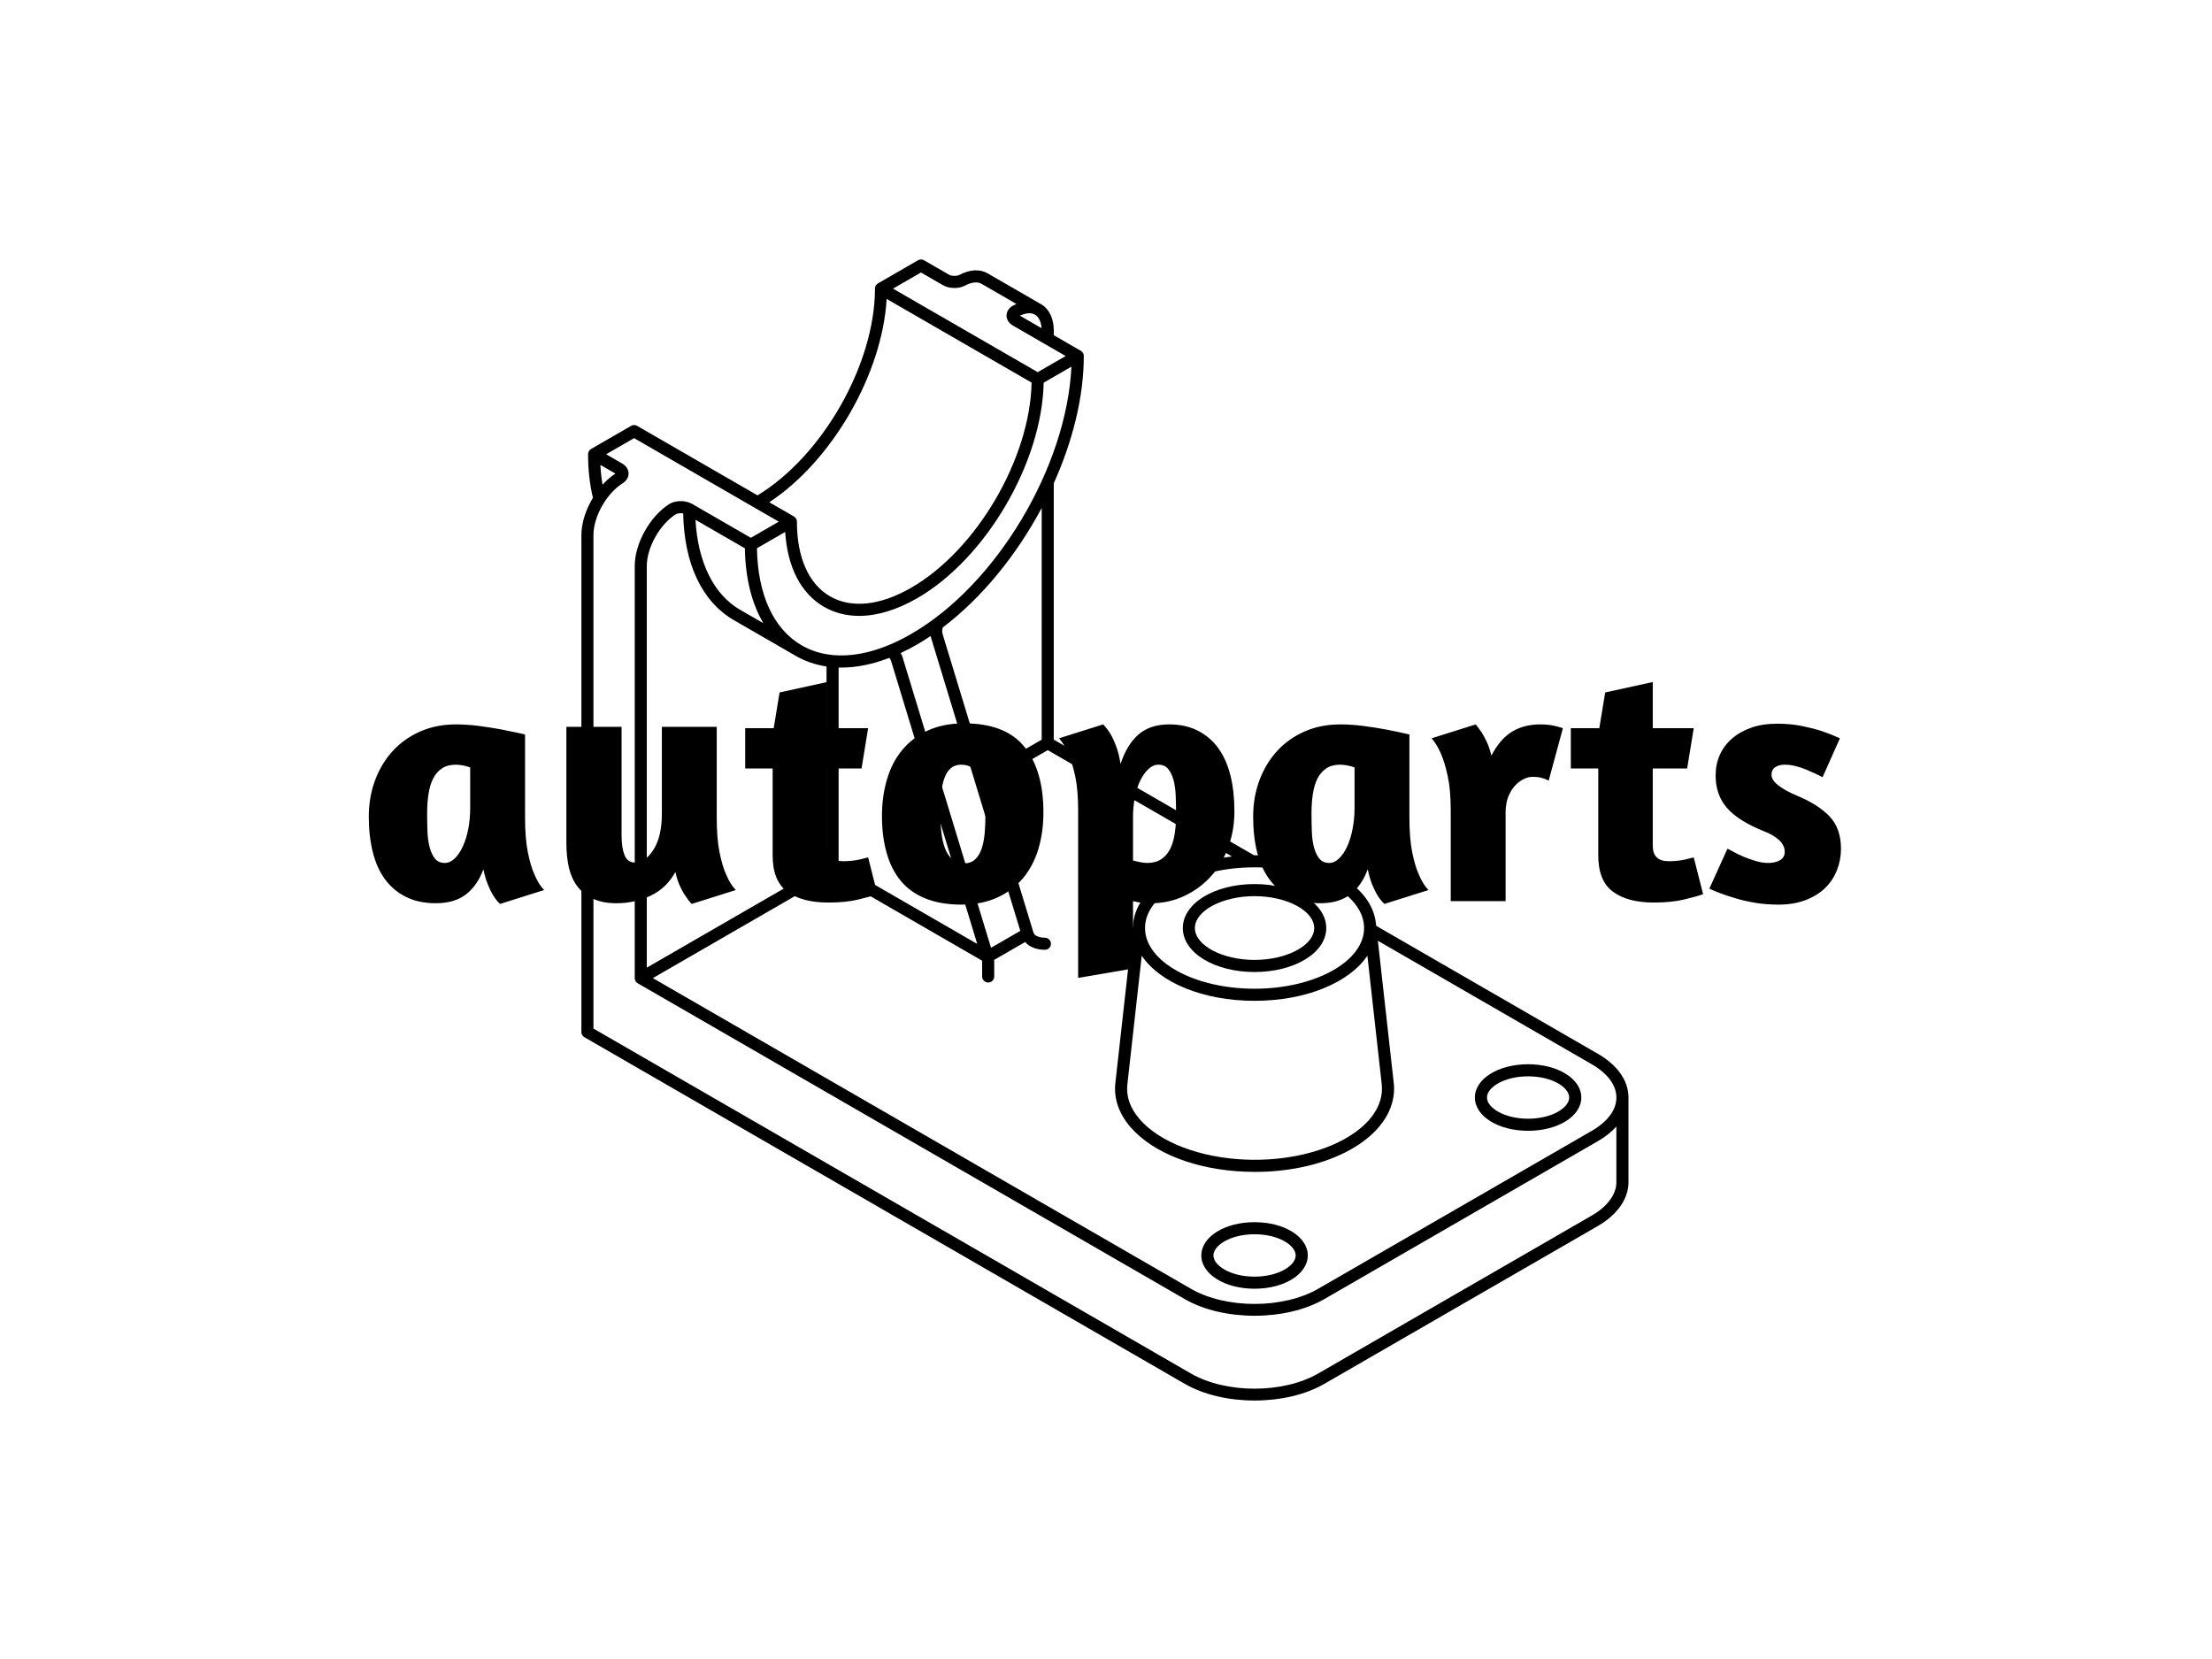 <svg xmlns="http://www.w3.org/2000/svg" version="1.1" xmlns:xlink="http://www.w3.org/1999/xlink" xmlns:svgjs="http://svgjs.dev/svgjs" width="1000" height="750" viewBox="0 0 1000 750"><rect width="1000" height="750" fill="#ffffff"></rect><g transform="matrix(0.834,0,0,0.834,82.495,115.419)"><svg viewBox="0 0 396 247" data-background-color="#ffffff" preserveAspectRatio="xMidYMid meet" height="623" width="1000" xmlns="http://www.w3.org/2000/svg" xmlns:xlink="http://www.w3.org/1999/xlink"><g id="tight-bounds" transform="matrix(1,0,0,1,0.24,-0.1)"><svg viewBox="0 0 395.52 247.2" height="247.2" width="395.52"><g><svg></svg></g><g><svg viewBox="0 0 395.52 247.2" height="247.2" width="395.52"><g transform="matrix(1,0,0,1,39.552,91.809)"><svg viewBox="0 0 316.416 63.582" height="63.582" width="316.416"><g><svg viewBox="0 0 316.416 63.582" height="63.582" width="316.416"><g><svg viewBox="0 0 316.416 63.582" height="63.582" width="316.416"><g><svg viewBox="0 0 316.416 63.582" height="63.582" width="316.416"><g id="textblocktransform"><svg viewBox="0 0 316.416 63.582" height="63.582" width="316.416" id="textblock"><g><svg viewBox="0 0 316.416 63.582" height="63.582" width="316.416"><g transform="matrix(1,0,0,1,0,0)"><svg width="316.416" viewBox="1.35 -31.55 211.98 42.6" height="63.582" data-palette-color="#89939e"><path d="M23.85-24L23.85-12.05Q23.85-9.05 24.25-7.05 24.65-5.05 25.2-3.85L25.2-3.85Q25.8-2.4 26.6-1.6L26.6-1.6 20.25 0.4Q19.7-0.1 19.25-0.85L19.25-0.85Q18.85-1.5 18.48-2.43 18.1-3.35 17.85-4.6L17.85-4.6Q17-2.25 15.35-0.98 13.7 0.3 11 0.3L11 0.3Q8.55 0.3 6.73-0.6 4.9-1.5 3.7-3.13 2.5-4.75 1.93-7.05 1.35-9.35 1.35-12.15L1.35-12.15Q1.35-15 2.27-17.45 3.2-19.9 4.85-21.68 6.5-23.45 8.8-24.45 11.1-25.45 13.9-25.45L13.9-25.45Q15.45-25.45 17.2-25.23 18.95-25 20.4-24.73 21.85-24.45 22.83-24.23 23.8-24 23.85-24L23.85-24ZM12.3-5.5Q13.05-5.5 13.73-6.15 14.4-6.8 14.9-7.9 15.4-9 15.68-10.43 15.95-11.85 15.95-13.45L15.95-13.45 15.95-19.25Q15.6-19.4 14.98-19.53 14.35-19.65 13.9-19.65L13.9-19.65Q12.7-19.65 11.9-19.13 11.1-18.6 10.63-17.68 10.15-16.75 9.95-15.45 9.75-14.15 9.75-12.65L9.75-12.65Q9.75-11.25 9.8-9.98 9.85-8.7 10.13-7.7 10.4-6.7 10.9-6.1 11.4-5.5 12.3-5.5L12.3-5.5ZM43.55-12.6L43.55-25.1 51.45-25.1 51.45-12.05Q51.45-9.05 51.85-7.05 52.25-5.05 52.8-3.85L52.8-3.85Q53.4-2.4 54.2-1.6L54.2-1.6 47.85 0.4Q47.4-0.05 46.95-0.75L46.95-0.75Q46.55-1.3 46.15-2.18 45.75-3.05 45.5-4.2L45.5-4.2Q44.2-1.85 41.92-0.78 39.65 0.3 37 0.3L37 0.3Q35.05 0.3 33.67-0.33 32.3-0.95 31.42-2.08 30.55-3.2 30.17-4.8 29.8-6.4 29.8-8.4L29.8-8.4 29.8-25.1 37.75-25.1 37.75-9.45Q37.75-7.7 38.17-6.63 38.6-5.55 39.75-5.55L39.75-5.55Q41.15-5.55 42.35-7.43 43.55-9.3 43.55-12.6L43.55-12.6ZM55.55-19.1L55.55-24.9 59.65-24.9 60.5-30.05 67.34-31.55 67.34-24.9 73.25-24.9 72.3-19.1 67.34-19.1 67.34-7.95Q67.34-5.75 69.65-5.75L69.65-5.75Q70.9-5.75 72.05-6L72.05-6Q72.65-6.15 73.25-6.3L73.25-6.3 74.59-1Q73.59-0.65 71.82-0.23 70.05 0.2 67.5 0.2L67.5 0.2Q63.75 0.2 61.62-1.35 59.5-2.9 59.5-6.6L59.5-6.6 59.5-19.1 55.55-19.1ZM87.09-25.6Q93.04-25.6 95.77-22.2 98.49-18.8 98.49-12.8L98.49-12.8Q98.49-9.95 97.77-7.53 97.04-5.1 95.57-3.33 94.09-1.55 91.87-0.53 89.64 0.5 86.69 0.5L86.69 0.5Q83.69 0.5 81.52-0.38 79.34-1.25 77.97-2.9 76.59-4.55 75.92-6.93 75.24-9.3 75.24-12.25L75.24-12.25Q75.24-15.1 75.97-17.55 76.69-20 78.17-21.78 79.64-23.55 81.87-24.58 84.09-25.6 87.09-25.6L87.09-25.6ZM86.64-19.65Q85.74-19.65 85.14-19.13 84.54-18.6 84.22-17.68 83.89-16.75 83.77-15.5 83.64-14.25 83.64-12.8L83.64-12.8Q83.64-11.3 83.79-9.95 83.94-8.6 84.32-7.6 84.69-6.6 85.39-6.03 86.09-5.45 87.14-5.45L87.14-5.45Q88.04-5.45 88.64-6 89.24-6.55 89.57-7.48 89.89-8.4 90.02-9.65 90.14-10.9 90.14-12.3L90.14-12.3Q90.14-13.85 89.99-15.18 89.84-16.5 89.47-17.5 89.09-18.5 88.39-19.07 87.69-19.65 86.64-19.65L86.64-19.65ZM111.39 9.7L103.49 11.05 103.49-13Q103.49-16 103.07-17.98 102.64-19.95 102.09-21.2L102.09-21.2Q101.49-22.6 100.74-23.45L100.74-23.45 107.09-25.45Q107.69-24.85 108.19-24L108.19-24Q108.59-23.3 108.99-22.23 109.39-21.15 109.59-19.75L109.59-19.75Q110.54-22.6 112.22-24.03 113.89-25.45 116.59-25.45L116.59-25.45Q118.94-25.45 120.72-24.55 122.49-23.65 123.67-22.03 124.84-20.4 125.42-18.1 125.99-15.8 125.99-12.95L125.99-12.95Q125.99-10.15 125.09-7.73 124.19-5.3 122.57-3.53 120.94-1.75 118.74-0.73 116.54 0.3 113.99 0.3L113.99 0.3Q112.59 0.3 111.39 0L111.39 0 111.39 9.7ZM115.04-19.65Q114.29-19.65 113.62-19.03 112.94-18.4 112.44-17.38 111.94-16.35 111.67-14.98 111.39-13.6 111.39-12.1L111.39-12.1 111.39-5.85Q111.74-5.75 112.34-5.63 112.94-5.5 113.44-5.5L113.44-5.5Q114.64-5.5 115.44-6.03 116.24-6.55 116.72-7.48 117.19-8.4 117.39-9.68 117.59-10.95 117.59-12.45L117.59-12.45Q117.59-13.85 117.54-15.15 117.49-16.45 117.22-17.45 116.94-18.45 116.44-19.05 115.94-19.65 115.04-19.65L115.04-19.65ZM151.19-24L151.19-12.05Q151.19-9.05 151.59-7.05 151.99-5.05 152.54-3.85L152.54-3.85Q153.14-2.4 153.94-1.6L153.94-1.6 147.59 0.4Q147.04-0.1 146.59-0.85L146.59-0.85Q146.19-1.5 145.81-2.43 145.44-3.35 145.19-4.6L145.19-4.6Q144.34-2.25 142.69-0.98 141.04 0.3 138.34 0.3L138.34 0.3Q135.89 0.3 134.06-0.6 132.24-1.5 131.04-3.13 129.84-4.75 129.26-7.05 128.69-9.35 128.69-12.15L128.69-12.15Q128.69-15 129.61-17.45 130.54-19.9 132.19-21.68 133.84-23.45 136.14-24.45 138.44-25.45 141.24-25.45L141.24-25.45Q142.79-25.45 144.54-25.23 146.29-25 147.74-24.73 149.19-24.45 150.16-24.23 151.14-24 151.19-24L151.19-24ZM139.64-5.5Q140.39-5.5 141.06-6.15 141.74-6.8 142.24-7.9 142.74-9 143.01-10.43 143.29-11.85 143.29-13.45L143.29-13.45 143.29-19.25Q142.94-19.4 142.31-19.53 141.69-19.65 141.24-19.65L141.24-19.65Q140.04-19.65 139.24-19.13 138.44-18.6 137.96-17.68 137.49-16.75 137.29-15.45 137.09-14.15 137.09-12.65L137.09-12.65Q137.09-11.25 137.14-9.98 137.19-8.7 137.46-7.7 137.74-6.7 138.24-6.1 138.74-5.5 139.64-5.5L139.64-5.5ZM168.89-17.9Q168.34-17.9 167.69-17.6 167.04-17.3 166.44-16.68 165.84-16.05 165.44-15.08 165.04-14.1 165.04-12.75L165.04-12.75 165.04 0 157.14 0 157.14-13Q157.14-16 156.71-17.98 156.29-19.95 155.74-21.2L155.74-21.2Q155.14-22.6 154.39-23.45L154.39-23.45 160.74-25.45Q161.14-24.95 161.59-24.3L161.59-24.3Q161.94-23.75 162.34-22.9 162.74-22.05 162.99-20.95L162.99-20.95Q164.24-23.35 165.96-24.4 167.69-25.45 170.04-25.45L170.04-25.45Q171.09-25.45 171.91-25.28 172.74-25.1 173.29-24.9L173.29-24.9 171.24-17.35Q170.89-17.55 170.31-17.73 169.74-17.9 168.89-17.9L168.89-17.9ZM174.43-19.1L174.43-24.9 178.53-24.9 179.38-30.05 186.23-31.55 186.23-24.9 192.13-24.9 191.18-19.1 186.23-19.1 186.23-7.95Q186.23-5.75 188.53-5.75L188.53-5.75Q189.78-5.75 190.93-6L190.93-6Q191.53-6.15 192.13-6.3L192.13-6.3 193.48-1Q192.48-0.65 190.71-0.23 188.93 0.2 186.38 0.2L186.38 0.2Q182.63 0.2 180.51-1.35 178.38-2.9 178.38-6.6L178.38-6.6 178.38-19.1 174.43-19.1ZM204.13-25.55L204.13-25.55Q206.03-25.55 207.66-25.23 209.28-24.9 210.53-24.5L210.53-24.5Q211.98-24 213.18-23.45L213.18-23.45 210.68-17.85Q210.28-18.05 209.66-18.35 209.03-18.65 208.31-18.95 207.58-19.25 206.78-19.45 205.98-19.65 205.23-19.65L205.23-19.65Q204.43-19.65 203.88-19.3 203.33-18.95 203.33-18.2L203.33-18.2Q203.33-17.4 204.36-16.63 205.38-15.85 207.08-15.15L207.08-15.15Q210.08-13.9 211.71-12.18 213.33-10.45 213.33-7.55L213.33-7.55Q213.33-5.95 212.76-4.48 212.18-3 211.06-1.9 209.93-0.8 208.23-0.15 206.53 0.5 204.33 0.5L204.33 0.5Q202.58 0.5 201.06 0.25 199.53 0 198.26-0.38 196.98-0.75 195.98-1.13 194.98-1.5 194.38-1.8L194.38-1.8 196.98-7.55Q197.23-7.45 197.86-7.1 198.48-6.75 199.31-6.4 200.13-6.05 201.06-5.78 201.98-5.5 202.83-5.5L202.83-5.5Q203.88-5.5 204.56-5.9 205.23-6.3 205.23-7.1L205.23-7.1Q205.23-8.05 204.41-8.8 203.58-9.55 202.28-10.05L202.28-10.05Q198.53-11.55 196.91-13.43 195.28-15.3 195.28-18.1L195.28-18.1Q195.28-19.7 195.88-21.05 196.48-22.4 197.63-23.4 198.78-24.4 200.41-24.98 202.03-25.55 204.13-25.55Z" opacity="1" transform="matrix(1,0,0,1,0,0)" fill="#000000" class="undefined-text-0" data-fill-palette-color="primary" id="text-0"></path></svg></g></svg></g></svg></g></svg></g></svg></g></svg></g></svg></g><g mask="url(#da884b47-a241-4fb1-aeb9-5b234dc19e12)"><g transform="matrix(3.227, 0, 0, 3.227, 85.253, 1)"><svg xmlns="http://www.w3.org/2000/svg" xmlns:xlink="http://www.w3.org/1999/xlink" version="1.1" x="0" y="0" viewBox="15.134 12.002 69.734 75.99" enable-background="new 0 0 100 100" xml:space="preserve" height="75.99" width="69.734" class="icon-none" data-fill-palette-color="accent" id="none"><g fill="#89939e" data-fill-palette-color="accent"><path d="M55.189 56.526c0 1.642 2.098 2.928 4.776 2.928s4.777-1.286 4.777-2.928c0-1.643-2.099-2.929-4.777-2.929S55.189 54.884 55.189 56.526zM63.938 56.526c0 1.15-1.818 2.123-3.972 2.123s-3.973-0.973-3.973-2.123c0-1.151 1.819-2.124 3.973-2.124S63.938 55.375 63.938 56.526z" fill="#000000" data-fill-palette-color="accent"></path><path d="M78.183 70.029c1.987 0 3.544-0.973 3.544-2.216s-1.557-2.217-3.544-2.217-3.544 0.974-3.544 2.217S76.195 70.029 78.183 70.029zM78.183 66.402c1.614 0 2.738 0.743 2.738 1.411 0 0.667-1.124 1.411-2.738 1.411s-2.739-0.744-2.739-1.411C75.443 67.146 76.568 66.402 78.183 66.402z" fill="#000000" data-fill-palette-color="accent"></path><path d="M59.966 80.547c1.987 0 3.544-0.974 3.544-2.217 0-1.242-1.557-2.216-3.544-2.216-1.988 0-3.545 0.974-3.545 2.216C56.421 79.573 57.978 80.547 59.966 80.547zM59.966 76.919c1.614 0 2.739 0.743 2.739 1.411s-1.125 1.412-2.739 1.412-2.739-0.744-2.739-1.412S58.352 76.919 59.966 76.919z" fill="#000000" data-fill-palette-color="accent"></path><path d="M82.827 64.899l-14.76-8.521-0.021-0.183c-0.001-0.005-0.003-0.011-0.004-0.017-0.288-2.549-3.73-4.5-8.077-4.5-0.012 0-0.023 0.001-0.035 0.001L46.594 43.98V26.907c1.258-2.803 2-5.754 2-8.475 0-0.004-0.001-0.009-0.001-0.013 0-0.009 0-0.017-0.001-0.025 0-0.009-0.002-0.018-0.003-0.027-0.002-0.009-0.003-0.018-0.005-0.027-0.001-0.007-0.004-0.015-0.006-0.022-0.003-0.009-0.006-0.017-0.009-0.026-0.003-0.009-0.006-0.018-0.01-0.026-0.003-0.008-0.008-0.015-0.011-0.022-0.002-0.004-0.003-0.008-0.005-0.012-0.002-0.004-0.006-0.007-0.008-0.011-0.004-0.007-0.009-0.014-0.014-0.021-0.005-0.007-0.011-0.015-0.017-0.022-0.006-0.007-0.011-0.014-0.018-0.021-0.006-0.005-0.011-0.011-0.016-0.017-0.007-0.006-0.014-0.012-0.021-0.018s-0.014-0.012-0.022-0.017c-0.007-0.005-0.014-0.009-0.021-0.014-0.004-0.002-0.007-0.005-0.011-0.007l-1.798-1.038v-0.281c0-0.819-0.292-1.448-0.824-1.771-0.005-0.003-0.011-0.006-0.017-0.009-0.003-0.002-0.006-0.005-0.011-0.007l-3.554-2.052c-0.513-0.297-1.169-0.266-1.846 0.085 0 0 0 0 0 0-0.011 0.005-0.022 0.012-0.034 0.016-0.015 0.007-0.03 0.013-0.046 0.02l0 0c-0.196 0.075-0.485 0.061-0.644-0.031l-1.667-0.962c-0.003-0.001-0.008-0.002-0.011-0.005-0.013-0.007-0.027-0.013-0.042-0.019-0.011-0.004-0.021-0.009-0.033-0.012-0.013-0.004-0.026-0.006-0.04-0.009-0.012-0.002-0.025-0.005-0.037-0.006-0.014-0.001-0.027-0.001-0.04-0.001-0.013 0-0.025 0-0.037 0.001-0.013 0.001-0.026 0.003-0.039 0.006-0.013 0.002-0.025 0.004-0.038 0.009-0.011 0.003-0.022 0.008-0.034 0.012-0.014 0.006-0.027 0.012-0.041 0.019-0.004 0.002-0.007 0.003-0.011 0.005l-2.666 1.54c-0.003 0.002-0.007 0.005-0.01 0.008-0.007 0.004-0.014 0.009-0.021 0.013-0.008 0.006-0.015 0.012-0.022 0.018-0.007 0.005-0.014 0.011-0.02 0.018-0.006 0.005-0.011 0.01-0.016 0.016-0.006 0.007-0.012 0.014-0.018 0.021-0.006 0.007-0.012 0.014-0.017 0.021-0.005 0.007-0.01 0.014-0.014 0.021-0.003 0.003-0.005 0.007-0.008 0.01-0.002 0.004-0.003 0.008-0.005 0.013-0.004 0.007-0.008 0.015-0.012 0.022-0.004 0.009-0.007 0.018-0.01 0.026-0.003 0.008-0.006 0.017-0.009 0.025-0.002 0.008-0.004 0.015-0.006 0.022-0.002 0.009-0.003 0.018-0.005 0.026-0.001 0.009-0.003 0.019-0.004 0.028 0 0.008-0.001 0.017-0.001 0.025 0 0.004 0 0.009 0 0.013 0 5.029-3.492 11.148-7.823 13.77l-8.014-4.627c-0.003-0.002-0.008-0.003-0.011-0.005-0.013-0.007-0.027-0.013-0.041-0.019-0.012-0.004-0.022-0.009-0.034-0.013-0.013-0.004-0.026-0.006-0.039-0.008-0.012-0.003-0.025-0.006-0.038-0.007-0.013-0.001-0.026-0.001-0.039-0.001-0.013 0-0.026 0-0.038 0.001-0.013 0.001-0.026 0.004-0.039 0.007-0.013 0.002-0.026 0.004-0.039 0.008-0.011 0.003-0.022 0.008-0.034 0.013-0.014 0.005-0.027 0.012-0.041 0.019-0.004 0.002-0.008 0.003-0.012 0.005l-2.666 1.539c-0.003 0.002-0.007 0.006-0.01 0.008-0.007 0.004-0.015 0.008-0.021 0.014-0.008 0.005-0.016 0.012-0.023 0.018-0.007 0.005-0.014 0.011-0.02 0.017-0.006 0.005-0.011 0.011-0.016 0.016-0.006 0.007-0.012 0.014-0.018 0.021-0.006 0.007-0.012 0.014-0.017 0.021-0.005 0.007-0.01 0.014-0.014 0.021-0.002 0.004-0.005 0.007-0.008 0.011s-0.003 0.008-0.005 0.012c-0.004 0.008-0.008 0.016-0.012 0.023-0.004 0.008-0.007 0.017-0.01 0.026-0.003 0.008-0.006 0.017-0.009 0.026-0.001 0.007-0.004 0.015-0.006 0.022-0.002 0.009-0.003 0.018-0.005 0.027-0.001 0.009-0.003 0.019-0.004 0.027-0.001 0.008-0.001 0.017-0.001 0.025 0 0.005-0.001 0.009-0.001 0.014 0 1.037 0.11 2.012 0.324 2.9-0.473 0.784-0.769 1.681-0.769 2.487v33.091c0 0.005 0.001 0.008 0.001 0.013 0 0.015 0.002 0.028 0.004 0.044 0.002 0.012 0.003 0.024 0.006 0.036 0.003 0.013 0.007 0.025 0.012 0.037 0.004 0.013 0.008 0.024 0.013 0.037 0.005 0.012 0.012 0.021 0.019 0.033 0.006 0.012 0.013 0.022 0.02 0.032 0.007 0.012 0.016 0.021 0.025 0.03 0.009 0.011 0.017 0.02 0.026 0.029 0.009 0.008 0.019 0.016 0.028 0.023 0.012 0.009 0.023 0.018 0.036 0.025 0.003 0.002 0.007 0.005 0.01 0.008l39.988 23.087c1.28 0.739 2.962 1.109 4.645 1.109s3.364-0.37 4.644-1.109L82.827 76.37c1.297-0.749 2.041-1.811 2.041-2.913v-5.644C84.868 66.694 84.144 65.659 82.827 64.899zM68.437 66.944c0.021 0.189 0.021 0.381 0 0.571-0.292 2.619-4.341 4.606-9.027 4.434-3.043-0.113-5.765-1.147-7.103-2.7-0.628-0.729-0.9-1.504-0.812-2.305l0.957-8.577c1.188 1.778 4.066 3.006 7.514 3.006s6.325-1.228 7.514-3.006L68.437 66.944zM67.25 56.313l0.001 0.008c0.007 0.067 0.01 0.136 0.01 0.205 0 2.228-3.273 4.041-7.295 4.041-4.022 0-7.295-1.813-7.295-4.041 0-0.069 0.003-0.138 0.009-0.205l0.001-0.008c0.201-2.13 3.392-3.829 7.285-3.829C63.858 52.484 67.05 54.184 67.25 56.313zM51.888 56.179c-0.001 0.006-0.003 0.012-0.003 0.017l-1.19 10.66c-0.113 1.017 0.234 2.027 1.003 2.919 1.502 1.742 4.373 2.856 7.682 2.979 0.207 0.009 0.411 0.012 0.615 0.012 4.907 0 8.912-2.203 9.242-5.16 0.028-0.248 0.028-0.501 0-0.749l-1.058-9.484 14.246 8.225c1.056 0.611 1.639 1.398 1.639 2.218 0 0.818-0.583 1.606-1.639 2.216L64.208 80.547c-2.339 1.351-6.146 1.351-8.484 0l-35.83-20.686 11.969-6.911 9.956 5.748c0.003 0.024 0.005 0.05 0.005 0.074v0.979c0 0.223 0.181 0.402 0.403 0.402s0.402-0.18 0.402-0.402v-0.979c0-0.041-0.006-0.081-0.009-0.121l2.069-1.195c0.261 0.32 0.757 0.519 1.314 0.519 0.223 0 0.402-0.181 0.402-0.402 0-0.223-0.18-0.403-0.402-0.403-0.345 0-0.617-0.117-0.698-0.227l0 0c-0.032-0.043-0.058-0.097-0.076-0.157l0 0-2.991-9.825 3.954-2.283 12.269 7.083C54.846 52.152 52.142 53.933 51.888 56.179zM21.415 28.973c0.007-0.005 0.014-0.009 0.022-0.013 0.009-0.004 0.019-0.009 0.028-0.012h0c0.13-0.05 0.302-0.06 0.449-0.035 0.064 3.364 1.257 5.884 3.383 7.112l4.11 2.373c0 0 0 0 0 0 0.631 0.364 1.32 0.598 2.053 0.708v13.147l-11.969 6.911V32.413C19.491 31.19 20.354 29.646 21.415 28.973zM31.292 35.133c0.699 0.404 1.49 0.604 2.341 0.604 1.197 0 2.515-0.396 3.873-1.181 4.576-2.641 8.308-9.033 8.416-14.35l1.848-1.067c-0.314 6.662-4.978 14.514-10.666 17.799-1.857 1.072-3.63 1.545-5.178 1.411-0.021-0.003-0.042-0.006-0.064-0.006-0.003 0-0.007 0.001-0.01 0.001-0.739-0.074-1.425-0.287-2.043-0.643-1.879-1.085-2.932-3.379-2.982-6.469l1.88-1.085C28.853 32.488 29.756 34.246 31.292 35.133zM44.366 56.714l-1.95 1.126-5.889-19.342c-0.031-0.104-0.074-0.2-0.125-0.288 0.365-0.17 0.734-0.361 1.104-0.575 0.299-0.173 0.595-0.361 0.888-0.558 0.008 0.039 0.017 0.077 0.028 0.115 0 0 0 0 0 0L44.366 56.714zM32.266 39.175c0.059 0.001 0.118 0.005 0.177 0.005 1.009 0 2.085-0.218 3.2-0.647 0.04 0.037 0.085 0.101 0.115 0.198l5.739 18.852-9.231-5.33V39.175zM26.023 31.237c0.031 1.986 0.456 3.679 1.232 4.988L25.7 35.328c-1.753-1.012-2.814-3.174-2.966-5.989L26.023 31.237zM45.79 43.98l-3.792 2.189-2.805-9.212 0 0c-0.045-0.148-0.037-0.319 0.014-0.455 2.603-1.967 4.907-4.812 6.583-7.954V43.98zM44.34 15.744c0.402-0.191 0.76-0.215 1.013-0.062 0.247 0.15 0.397 0.464 0.43 0.895L44.34 15.744zM40.548 13.8L40.548 13.8 40.548 13.8c0.03-0.012 0.06-0.024 0.089-0.037 0.026-0.012 0.051-0.024 0.075-0.037l0 0c0.425-0.22 0.806-0.257 1.073-0.103l2.325 1.342c-0.071 0.031-0.143 0.062-0.214 0.099 0 0 0 0 0 0v0h0l0 0c-0.065 0.034-0.125 0.074-0.178 0.12 0 0 0 0-0.001 0.001-0.193 0.168-0.287 0.388-0.265 0.617 0.024 0.244 0.176 0.459 0.428 0.605 0 0 0 0 0 0l3.506 2.024-1.861 1.075-9.637-5.563 1.861-1.075 1.465 0.846c0.215 0.124 0.484 0.187 0.756 0.187C40.169 13.902 40.368 13.868 40.548 13.8zM35.464 14.627l9.654 5.574c-0.105 5.061-3.658 11.144-8.014 13.659-2.066 1.193-3.987 1.397-5.41 0.576-1.422-0.822-2.206-2.588-2.206-4.973 0-0.004-0.001-0.009-0.001-0.013 0-0.008-0.001-0.017-0.001-0.025-0.001-0.009-0.002-0.018-0.004-0.027s-0.003-0.018-0.005-0.027c-0.001-0.007-0.003-0.015-0.006-0.022-0.003-0.008-0.005-0.017-0.009-0.025-0.003-0.009-0.006-0.018-0.01-0.026-0.003-0.008-0.007-0.015-0.011-0.022-0.002-0.004-0.003-0.008-0.005-0.012-0.002-0.004-0.005-0.007-0.008-0.011-0.004-0.007-0.009-0.015-0.014-0.021-0.005-0.007-0.011-0.015-0.017-0.021-0.006-0.007-0.011-0.014-0.018-0.021-0.005-0.006-0.011-0.011-0.016-0.016-0.006-0.006-0.014-0.012-0.021-0.018-0.007-0.006-0.015-0.012-0.022-0.018-0.007-0.005-0.014-0.009-0.021-0.014-0.004-0.002-0.007-0.005-0.011-0.008l-1.64-0.947C31.828 25.422 35.177 19.62 35.464 14.627zM16.4 25.682l1.001 0.578c-0.305 0.198-0.594 0.451-0.857 0.742C16.473 26.58 16.424 26.139 16.4 25.682zM84.063 73.457c0 0.807-0.598 1.614-1.639 2.216L64.208 86.19c-2.339 1.351-6.146 1.351-8.484 0L15.937 63.22V30.361c0-1.224 0.863-2.767 1.924-3.44l0 0c0.055-0.035 0.104-0.072 0.149-0.111l0 0 0 0c0.193-0.169 0.287-0.388 0.265-0.618-0.024-0.244-0.176-0.459-0.428-0.605l-1.063-0.613 1.861-1.075 8.021 4.631c0 0 0 0 0 0l1.615 0.932-1.861 1.075-3.909-2.257c-0.011-0.006-0.024-0.012-0.036-0.018-0.004-0.001-0.007-0.004-0.011-0.005-0.368-0.191-0.876-0.219-1.286-0.063 0 0 0 0 0 0l0 0c-0.036 0.014-0.071 0.03-0.105 0.047-0.031 0.016-0.06 0.032-0.088 0.049 0 0 0 0-0.001 0 0 0 0 0 0 0-1.288 0.818-2.297 2.628-2.297 4.121v27.448c0 0.005 0.001 0.008 0.001 0.013 0 0.009 0.001 0.017 0.001 0.024 0.001 0.01 0.003 0.019 0.004 0.028 0.001 0.009 0.003 0.019 0.005 0.026 0.002 0.009 0.004 0.016 0.006 0.023 0.003 0.008 0.006 0.017 0.009 0.025 0.003 0.008 0.006 0.018 0.01 0.025 0.003 0.008 0.007 0.015 0.011 0.022 0.002 0.004 0.003 0.008 0.006 0.012 0.001 0.004 0.004 0.006 0.006 0.009 0.004 0.008 0.01 0.017 0.015 0.023 0.007 0.011 0.016 0.021 0.024 0.03 0.006 0.008 0.012 0.016 0.019 0.022 0.002 0.003 0.005 0.005 0.008 0.007 0.009 0.008 0.019 0.016 0.028 0.022 0.011 0.009 0.023 0.019 0.035 0.025 0.004 0.003 0.007 0.006 0.011 0.008l0.003 0.002c0 0 0 0 0 0l36.43 21.033c1.28 0.739 2.962 1.108 4.645 1.108s3.364-0.369 4.644-1.108l18.218-10.517c0.5-0.289 0.914-0.618 1.236-0.976V73.457z" fill="#000000" data-fill-palette-color="accent"></path></g></svg></g></g></svg></g><defs><mask id="da884b47-a241-4fb1-aeb9-5b234dc19e12"><rect width="640" height="400" fill="white"></rect><rect width="348.058" height="93.602" fill="black" y="76.799" x="23.731" id="transform-me"></rect></mask></defs></svg><rect width="395.52" height="247.2" fill="none" stroke="none" visibility="hidden"></rect></g></svg></g></svg>